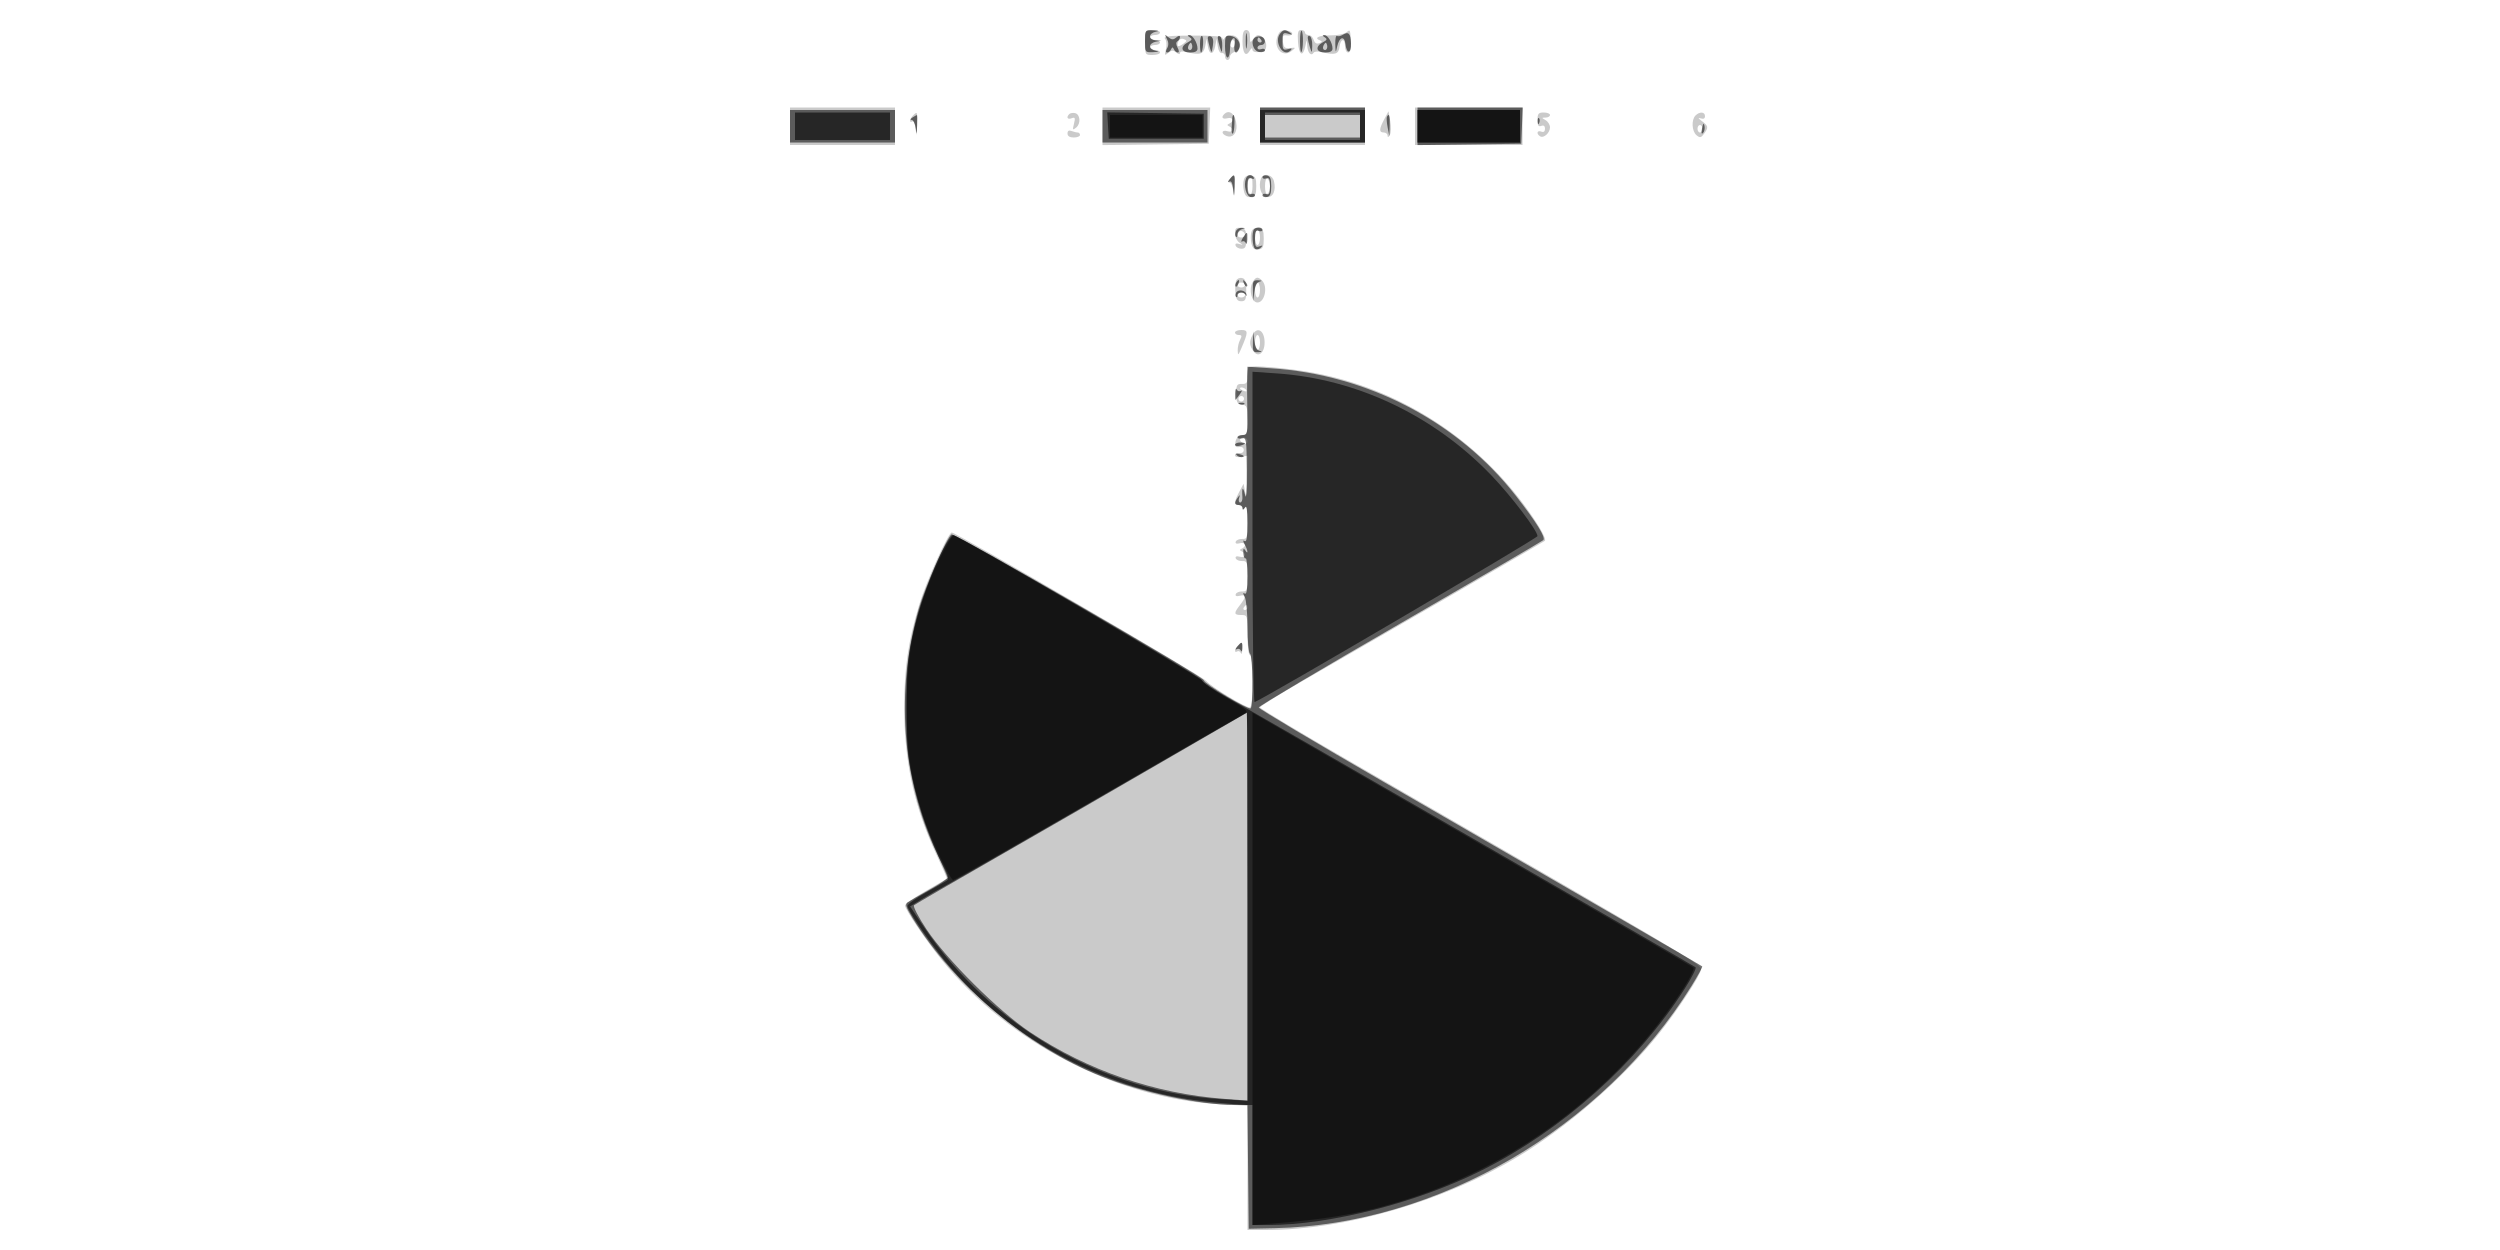 <svg xmlns="http://www.w3.org/2000/svg" width="1000" height="500" viewBox="0 0 1000 500" version="1.1">
	<rect x="0" y="0" width="100%" height="100%" fill="#ffffff" />
	<path fill-opacity="0.208" d="M 458 17 C 458 21.889, 458.067 22, 461 22 C 462.650 22, 464 21.550, 464 21 C 464 20.450, 463.100 20, 462 20 C 460.900 20, 460 19.550, 460 19 C 460 18.450, 460.900 18, 462 18 C 463.100 18, 464 17.550, 464 17 C 464 16.450, 463.100 16, 462 16 C 460.900 16, 460 15.550, 460 15 C 460 14.450, 460.900 14, 462 14 C 463.100 14, 464 13.550, 464 13 C 464 12.450, 462.650 12, 461 12 C 458.067 12, 458 12.111, 458 17 M 497 16.441 C 497 21.317, 498.301 23.031, 499.908 20.271 C 500.544 19.178, 500.951 19.004, 500.970 19.816 C 500.989 20.657, 501.992 21.018, 503.743 20.816 C 505.877 20.570, 506.487 19.970, 506.493 18.112 C 506.497 16.799, 505.686 15.224, 504.691 14.612 C 503.242 13.721, 502.597 13.885, 501.441 15.441 C 500.062 17.298, 500 17.266, 500 14.691 C 500 12.966, 499.462 12, 498.500 12 C 497.392 12, 497 13.160, 497 16.441 M 511.029 14.425 C 509.218 19.187, 513.016 23.272, 516.612 20.431 C 518.412 19.008, 518.384 18.952, 516 19.219 C 513.917 19.453, 513.446 19.028, 513.176 16.675 C 512.911 14.358, 513.198 13.908, 514.773 14.175 C 515.829 14.354, 516.776 14.050, 516.878 13.500 C 516.979 12.950, 515.923 12.358, 514.532 12.184 C 512.587 11.940, 511.776 12.459, 511.029 14.425 M 519.195 16.750 C 519.538 22.089, 521.148 23.052, 522.122 18.500 C 522.758 15.527, 522.764 15.524, 522.882 18.191 C 523.007 21.032, 524.462 22.679, 525.444 21.090 C 525.765 20.572, 527.258 20.458, 528.763 20.838 C 533.946 22.146, 535.478 21.693, 535.816 18.750 C 536.212 15.314, 538 15.109, 538 18.500 C 538 19.875, 538.563 21, 539.250 21 C 540.021 21, 540.449 19.753, 540.368 17.750 C 540.118 11.601, 540.134 11.644, 538.532 12.974 C 537.724 13.644, 534.799 14.175, 532.032 14.153 C 527.420 14.118, 525.302 15.267, 528.199 16.233 C 528.963 16.488, 528.800 16.863, 527.751 17.265 C 526.646 17.689, 525.899 17.256, 525.484 15.949 C 525.144 14.877, 524.221 14, 523.433 14 C 522.645 14, 522 13.550, 522 13 C 522 12.450, 521.300 12, 520.445 12 C 519.214 12, 518.954 12.989, 519.195 16.750 M 466.030 15.536 C 466.634 16.263, 466.782 18.028, 466.377 19.654 C 465.737 22.225, 465.829 22.367, 467.334 21.128 C 468.670 20.027, 469.297 20.002, 470.500 21 C 471.428 21.770, 472 21.844, 472 21.192 C 472 20.542, 473.052 20.405, 474.750 20.834 C 479.980 22.155, 481.443 21.689, 482.076 18.498 L 482.671 15.500 483.085 18.281 C 483.648 22.054, 485.346 22.178, 486.076 18.500 L 486.671 15.500 487.085 18.500 C 487.322 20.209, 488.038 21.392, 488.750 21.250 C 489.438 21.113, 490 21.675, 490 22.500 C 490 23.325, 490.450 24, 491 24 C 491.550 24, 492 23.377, 492 22.617 C 492 21.856, 492.933 20.989, 494.074 20.691 C 497.170 19.881, 496.397 14.627, 493.113 14.163 C 491.800 13.977, 490.345 14.427, 489.878 15.163 C 489.339 16.014, 489.025 16.080, 489.015 15.344 C 489.005 14.533, 485.420 14.200, 476.987 14.226 C 467.380 14.256, 465.185 14.518, 466.030 15.536 M 471.339 16.560 C 470.515 18.706, 471.206 19.054, 473.281 17.537 C 474.846 16.392, 474.871 16.164, 473.492 15.635 C 472.574 15.283, 471.682 15.666, 471.339 16.560 M 492 17.500 C 492 18.325, 492.450 19, 493 19 C 493.550 19, 494 18.325, 494 17.500 C 494 16.675, 493.550 16, 493 16 C 492.450 16, 492 16.675, 492 17.500 M 316 50.500 L 316 58 337 58 L 358 58 358 50.500 L 358 43 337 43 L 316 43 316 50.500 M 441 50.520 L 441 58.040 462.250 57.770 L 483.500 57.500 483.794 50.250 L 484.088 43 462.544 43 L 441 43 441 50.520 M 504 50.500 L 504 58 525 58 L 546 58 546 50.500 L 546 43 525 43 L 504 43 504 50.500 M 566 50.500 L 566 58 587.500 58 L 609 58 609 50.500 L 609 43 587.500 43 L 566 43 566 50.500 M 365.200 46.200 C 363.782 47.618, 363.586 49.374, 364.938 48.538 C 365.454 48.219, 366.054 49.655, 366.270 51.729 C 366.597 54.857, 366.692 54.605, 366.832 50.250 C 367.015 44.540, 366.970 44.430, 365.200 46.200 M 427.701 45.632 C 426.407 46.926, 426.984 47.943, 428.650 47.304 C 430.033 46.774, 430.184 47.130, 429.587 49.510 C 428.952 52.041, 429.049 52.204, 430.485 51.012 C 432.441 49.389, 432.094 45.633, 429.951 45.226 C 429.099 45.064, 428.087 45.246, 427.701 45.632 M 489.667 45.667 C 488.356 46.978, 489.034 47.804, 491 47.290 C 493.172 46.722, 493.787 48.466, 491.750 49.417 C 490.750 49.883, 490.750 50.117, 491.750 50.583 C 493.806 51.543, 493.162 53.186, 491 52.500 C 488.620 51.745, 488.276 53.508, 490.627 54.410 C 492.962 55.306, 494.788 53.390, 494.613 50.226 C 494.372 45.843, 491.831 43.502, 489.667 45.667 M 553.698 47.700 C 551.606 51.644, 551.555 53, 553.500 53 C 554.325 53, 555.014 53.563, 555.030 54.250 C 555.050 55.070, 555.359 54.983, 555.925 54 C 556.401 53.175, 556.476 50.700, 556.093 48.500 L 555.396 44.500 553.698 47.700 M 615 47.969 C 615 50.197, 615.374 50.794, 616.500 50.362 C 617.474 49.988, 618 50.387, 618 51.500 C 618 52.613, 617.474 53.012, 616.500 52.638 C 614.808 51.989, 614.436 53.533, 616.044 54.527 C 617.491 55.422, 620 53.139, 620 50.927 C 620 49.922, 619.212 48.641, 618.250 48.080 C 616.583 47.109, 616.583 47.059, 618.250 47.030 C 619.212 47.014, 620 46.550, 620 46 C 620 45.450, 618.875 45, 617.500 45 C 615.395 45, 615 45.469, 615 47.969 M 678.200 46.200 C 676.481 47.919, 676.720 52.522, 678.608 54.090 C 679.975 55.224, 680.426 55.138, 681.608 53.521 C 683.476 50.966, 683.380 50.397, 680.750 48.434 C 679.231 47.300, 679.069 46.946, 680.250 47.346 C 681.391 47.731, 682 47.426, 682 46.469 C 682 44.695, 679.857 44.543, 678.200 46.200 M 679 51.500 C 679 52.325, 679.450 53, 680 53 C 680.550 53, 681 52.325, 681 51.500 C 681 50.675, 680.550 50, 680 50 C 679.450 50, 679 50.675, 679 51.500 M 427 53.393 C 427 54.440, 427.870 55, 429.500 55 C 430.875 55, 432 54.550, 432 54 C 432 53.450, 431.587 53, 431.082 53 C 430.577 53, 429.452 52.727, 428.582 52.393 C 427.544 51.995, 427 52.338, 427 53.393 M 492 71.500 C 491.221 72.439, 491.151 73, 491.814 73 C 492.397 73, 493.055 74.463, 493.277 76.250 C 493.587 78.748, 493.717 78.401, 493.840 74.750 C 494.015 69.560, 493.851 69.270, 492 71.500 M 497.545 71.857 C 497.201 72.942, 497.217 75.017, 497.581 76.469 C 498.075 78.437, 498.785 79.030, 500.372 78.804 C 502.137 78.552, 502.500 77.819, 502.500 74.500 C 502.500 71.161, 502.143 70.449, 500.336 70.192 C 498.891 69.986, 497.964 70.539, 497.545 71.857 M 504.394 71.416 C 503.218 74.480, 504.450 78.493, 506.664 78.808 C 509.187 79.168, 510.525 76.230, 509.571 72.428 C 508.894 69.731, 505.309 69.030, 504.394 71.416 M 499.667 71.667 C 498.642 72.692, 498.877 76.806, 500 77.500 C 500.595 77.868, 501 76.677, 501 74.559 C 501 70.904, 500.820 70.514, 499.667 71.667 M 506 74.500 C 506 76.657, 506.404 77.869, 507 77.500 C 507.550 77.160, 508 75.810, 508 74.500 C 508 73.190, 507.550 71.840, 507 71.500 C 506.404 71.131, 506 72.343, 506 74.500 M 494 93.381 C 494 94.767, 494.788 96.407, 495.750 97.026 C 497.384 98.076, 497.378 98.113, 495.666 97.575 C 494.467 97.198, 493.977 97.431, 494.250 98.249 C 494.479 98.937, 495.529 99.500, 496.583 99.500 C 498.153 99.500, 498.500 98.775, 498.500 95.500 C 498.500 92.113, 498.155 91.451, 496.250 91.180 C 494.427 90.922, 494 91.340, 494 93.381 M 500.545 92.857 C 500.201 93.942, 500.217 96.017, 500.581 97.469 C 501.075 99.437, 501.785 100.030, 503.372 99.804 C 505.137 99.552, 505.500 98.819, 505.500 95.500 C 505.500 92.161, 505.143 91.449, 503.336 91.192 C 501.891 90.986, 500.964 91.539, 500.545 92.857 M 495.639 92.694 C 494.513 93.820, 494.954 95, 496.500 95 C 497.325 95, 498 94.577, 498 94.059 C 498 92.798, 496.438 91.895, 495.639 92.694 M 502 95 C 502 96.650, 502.450 98, 503 98 C 503.550 98, 504 96.650, 504 95 C 504 93.350, 503.550 92, 503 92 C 502.450 92, 502 93.350, 502 95 M 494.427 112.331 C 494.114 113.144, 494.003 115.315, 494.180 117.155 C 494.426 119.727, 494.962 120.500, 496.500 120.500 C 498.203 120.500, 498.500 119.833, 498.500 116.014 C 498.500 112.533, 498.107 111.452, 496.747 111.190 C 495.783 111.004, 494.739 111.518, 494.427 112.331 M 500.969 113.059 C 499.418 115.956, 500.691 121, 502.972 121 C 505.919 121, 507.240 114.640, 504.800 112.200 C 503.104 110.504, 502.231 110.699, 500.969 113.059 M 495 114 C 495 114.550, 495.675 115, 496.500 115 C 497.325 115, 498 114.550, 498 114 C 498 113.450, 497.325 113, 496.500 113 C 495.675 113, 495 113.450, 495 114 M 502 116 C 502 117.650, 502.450 119, 503 119 C 503.550 119, 504 117.650, 504 116 C 504 114.350, 503.550 113, 503 113 C 502.450 113, 502 114.350, 502 116 M 495 118 C 495 118.550, 495.675 119, 496.500 119 C 497.325 119, 498 118.550, 498 118 C 498 117.450, 497.325 117, 496.500 117 C 495.675 117, 495 117.450, 495 118 M 494 133 C 494 133.550, 494.691 134, 495.535 134 C 496.743 134, 496.850 134.412, 496.035 135.934 C 495.466 136.998, 495.037 138.911, 495.082 140.184 C 495.156 142.291, 495.280 142.229, 496.458 139.500 C 499.336 132.831, 499.349 132, 496.567 132 C 495.155 132, 494 132.450, 494 133 M 501.067 133.874 C 499.640 136.542, 499.723 138.238, 501.392 140.521 C 503.532 143.449, 506.194 140.776, 505.801 136.094 C 505.453 131.961, 502.766 130.700, 501.067 133.874 M 502 137 C 502 138.650, 502.450 140, 503 140 C 503.550 140, 504 138.650, 504 137 C 504 135.350, 503.550 134, 503 134 C 502.450 134, 502 135.350, 502 137 M 499.452 146.881 C 499.203 147.130, 499 148.757, 499 150.496 C 499 153.133, 498.626 153.646, 496.750 153.579 C 494.778 153.510, 494.500 153.995, 494.500 157.500 C 494.500 160.887, 494.845 161.549, 496.750 161.820 C 498.791 162.109, 499 162.683, 499 168 C 499 173.317, 498.791 173.891, 496.750 174.180 C 495.283 174.389, 494.386 175.305, 494.172 176.812 C 493.921 178.586, 494.270 179.051, 495.672 178.812 C 496.769 178.625, 497.500 179.100, 497.500 180 C 497.500 180.874, 496.769 181.377, 495.750 181.206 C 494.788 181.045, 494 181.435, 494 182.073 C 494 182.771, 494.995 183.043, 496.500 182.755 L 499 182.277 498.868 191.389 C 498.781 197.469, 498.520 199.336, 498.085 197 L 497.433 193.500 495.716 196.700 C 493.606 200.636, 493.550 202, 495.500 202 C 496.325 202, 497.007 202.563, 497.015 203.250 C 497.026 204.083, 497.354 204, 498 203 C 498.676 201.953, 498.974 203.639, 498.985 208.579 C 498.999 215.185, 498.856 215.653, 496.851 215.579 C 495.669 215.536, 494.519 216.027, 494.294 216.671 C 494.033 217.419, 494.629 217.648, 495.943 217.305 C 498.157 216.726, 498.817 218.452, 496.750 219.417 C 495.750 219.883, 495.750 220.117, 496.750 220.583 C 498.817 221.548, 498.157 223.274, 495.943 222.695 C 494.629 222.352, 494.033 222.581, 494.294 223.329 C 494.519 223.973, 495.669 224.464, 496.851 224.421 C 498.826 224.348, 499 224.841, 499 230.500 C 499 236.159, 498.826 236.652, 496.851 236.579 C 495.669 236.536, 494.519 237.027, 494.294 237.671 C 494.033 238.419, 494.629 238.648, 495.943 238.305 C 498.507 237.634, 498.525 238.772, 496 242 C 493.419 245.300, 493.506 246, 496.500 246 C 498.958 246, 499 246.133, 499 254 C 499 258.667, 499.417 262, 500 262 C 500.603 262, 501 266.167, 501 272.500 C 501 279.323, 500.623 283, 499.925 283 C 498.075 283, 484.600 274.808, 482.500 272.407 C 480.613 270.250, 382.519 213, 380.709 213 C 379.330 213, 370.416 232.797, 367.651 242 C 363.246 256.659, 361.694 267.340, 361.694 283 C 361.694 304.641, 365.669 322.765, 374.613 341.905 C 377.033 347.083, 378.898 351.393, 378.757 351.482 C 378.615 351.571, 374.788 353.792, 370.250 356.417 C 365.712 359.042, 362 361.631, 362 362.170 C 362 363.766, 370.199 375.926, 376.764 384.065 C 403.274 416.936, 447 439.556, 488.236 441.732 L 499 442.300 499 467.150 L 499 492 506.750 491.992 C 538.078 491.959, 577.309 480.545, 606.885 462.859 C 626.933 450.870, 649.235 431.442, 663.545 413.500 C 671.327 403.742, 680.384 389.875, 680.447 387.619 C 680.500 385.736, 670.508 379.827, 538.750 303.820 C 519.638 292.795, 504 283.410, 504 282.965 C 504 282.520, 511.762 277.703, 521.250 272.260 C 551.780 254.747, 617.486 216.754, 617.929 216.359 C 618.781 215.597, 615.141 209.343, 609.282 201.500 C 588.872 174.181, 558.430 155.189, 525.263 149.084 C 514.918 147.180, 500.393 145.940, 499.452 146.881 M 496 155.393 C 496 155.609, 496.698 156.054, 497.552 156.382 C 498.442 156.723, 498.843 156.555, 498.493 155.989 C 497.906 155.038, 496 154.583, 496 155.393 M 495.553 158.915 C 495.231 159.436, 495.394 160.125, 495.915 160.447 C 496.436 160.769, 497.125 160.606, 497.447 160.085 C 497.769 159.564, 497.606 158.875, 497.085 158.553 C 496.564 158.231, 495.875 158.394, 495.553 158.915 M 496 175.893 C 496 176.384, 496.675 177.045, 497.500 177.362 C 498.414 177.712, 499 177.363, 499 176.469 C 499 175.661, 498.325 175, 497.500 175 C 496.675 175, 496 175.402, 496 175.893 M 497.500 243 C 497.160 243.550, 497.359 244, 497.941 244 C 498.523 244, 499 243.550, 499 243 C 499 242.450, 498.802 242, 498.559 242 C 498.316 242, 497.840 242.450, 497.500 243 M 495.200 258.200 C 493.795 259.605, 493.580 261.377, 494.915 260.553 C 495.418 260.242, 496.057 260.553, 496.336 261.244 C 496.614 261.935, 496.878 261.262, 496.921 259.750 C 497.010 256.643, 496.877 256.523, 495.200 258.200" stroke="none" fill="black" fill-rule="evenodd"/>
	<path fill-opacity="0.549" d="M 458 16.500 C 458 20.938, 458.045 20.998, 461.250 20.864 C 463.600 20.765, 463.877 20.608, 462.250 20.294 C 461.012 20.056, 460 19.248, 460 18.500 C 460 17.752, 461.012 16.944, 462.250 16.706 L 464.500 16.272 462.250 16.136 C 461.012 16.061, 460 15.356, 460 14.570 C 460 13.783, 461.012 12.944, 462.250 12.706 C 463.877 12.392, 463.600 12.235, 461.250 12.136 C 458.045 12.002, 458 12.062, 458 16.500 M 498.286 16.500 C 498.294 19.250, 498.488 20.256, 498.718 18.736 C 498.947 17.216, 498.941 14.966, 498.704 13.736 C 498.467 12.506, 498.279 13.750, 498.286 16.500 M 512.046 13.445 C 509.418 16.612, 513.287 23.113, 516.117 20.283 C 517.012 19.388, 516.783 19.244, 515.144 19.673 C 513.239 20.171, 513 19.823, 513 16.549 C 513 13.208, 513.209 12.924, 515.250 13.498 C 517.011 13.994, 517.174 13.903, 516 13.081 C 514.007 11.685, 513.465 11.735, 512.046 13.445 M 520 16.500 C 520 19.158, 520.236 21.097, 520.525 20.808 C 521.312 20.021, 521.424 13.091, 520.662 12.329 C 520.298 11.965, 520 13.842, 520 16.500 M 537.048 13.950 C 536.249 14.455, 535.237 14.646, 534.798 14.375 C 534.359 14.104, 534.053 15.596, 534.118 17.691 C 534.229 21.255, 534.277 21.312, 534.868 18.582 C 535.702 14.734, 537.767 14.129, 538.178 17.614 C 538.669 21.783, 540.515 21.522, 540.396 17.299 C 540.285 13.358, 539.394 12.468, 537.048 13.950 M 466.751 15.526 C 467.462 16.859, 467.501 18.141, 466.866 19.276 C 466.245 20.384, 466.246 21, 466.867 21 C 467.398 21, 468.096 20.438, 468.417 19.750 C 468.883 18.750, 469.117 18.750, 469.583 19.750 C 469.904 20.438, 470.595 21, 471.119 21 C 471.691 21, 471.657 20.228, 471.032 19.061 C 470.342 17.771, 470.330 16.914, 470.997 16.502 C 471.549 16.161, 472 15.403, 472 14.819 C 472 14.148, 471.446 14.215, 470.500 15 C 469.297 15.998, 468.671 15.973, 467.336 14.872 C 465.845 13.642, 465.784 13.710, 466.751 15.526 M 475.885 14.908 C 476.992 15.609, 476.841 16.015, 475.135 16.928 C 471.926 18.645, 472.426 21, 476 21 C 478.056 21, 479 20.507, 479 19.434 C 479 17.120, 477.107 13.998, 475.715 14.015 C 474.887 14.026, 474.941 14.310, 475.885 14.908 M 480 17.441 C 480 19.398, 480.174 21, 480.387 21 C 481.208 21, 481.621 14.884, 480.833 14.397 C 480.375 14.114, 480 15.484, 480 17.441 M 483.100 15.281 C 483.155 15.952, 483.525 17.625, 483.923 19 C 484.626 21.430, 484.660 21.411, 485.144 18.288 C 485.473 16.169, 485.193 14.904, 484.321 14.570 C 483.595 14.291, 483.045 14.611, 483.100 15.281 M 487.100 15.191 C 487.155 15.911, 487.560 17.625, 488 19 C 488.765 21.387, 488.805 21.356, 488.900 18.309 C 488.955 16.554, 488.550 14.840, 488 14.500 C 487.450 14.160, 487.045 14.471, 487.100 15.191 M 490 18.506 C 490 20.978, 490.450 23, 491 23 C 491.550 23, 492 21.452, 492 19.559 C 492 17.666, 492.510 15.803, 493.134 15.417 C 493.920 14.931, 494.127 15.681, 493.808 17.858 C 493.324 21.150, 494.611 22.178, 495.691 19.364 C 496.541 17.148, 494.876 14.757, 492.199 14.348 C 490.210 14.045, 490 14.442, 490 18.506 M 502.072 14.956 C 499.999 16.237, 501.207 20.458, 503.750 20.820 C 504.988 20.995, 506 20.672, 506 20.101 C 506 19.530, 505.325 19.322, 504.500 19.638 C 503.675 19.955, 503 19.716, 503 19.107 C 503 18.498, 503.675 18, 504.500 18 C 506.362 18, 506.487 15.401, 504.659 14.700 C 503.922 14.417, 502.758 14.532, 502.072 14.956 M 523.100 15.191 C 523.155 15.911, 523.560 17.625, 524 19 C 524.765 21.387, 524.805 21.356, 524.900 18.309 C 524.955 16.554, 524.550 14.840, 524 14.500 C 523.450 14.160, 523.045 14.471, 523.100 15.191 M 529.885 14.908 C 530.992 15.609, 530.841 16.015, 529.135 16.928 C 525.926 18.645, 526.426 21, 530 21 C 532.056 21, 533 20.507, 533 19.434 C 533 17.120, 531.107 13.998, 529.715 14.015 C 528.887 14.026, 528.941 14.310, 529.885 14.908 M 503 16 C 503 16.550, 503.477 17, 504.059 17 C 504.641 17, 504.840 16.550, 504.500 16 C 504.160 15.450, 503.684 15, 503.441 15 C 503.198 15, 503 15.450, 503 16 M 475.583 17.866 C 475.152 18.563, 475.070 19.403, 475.400 19.733 C 476.295 20.628, 477.271 19.312, 476.787 17.862 C 476.449 16.846, 476.213 16.846, 475.583 17.866 M 529.583 17.866 C 529.152 18.563, 529.070 19.403, 529.400 19.733 C 530.295 20.628, 531.271 19.312, 530.787 17.862 C 530.449 16.846, 530.213 16.846, 529.583 17.866 M 504 50 L 504 57 525 57 L 546 57 546 50 L 546 43 525 43 L 504 43 504 50 M 567 50.520 L 567 58.041 587.750 57.770 L 608.500 57.500 608.794 50.250 L 609.088 43 588.044 43 L 567 43 567 50.520 M 316 50.500 L 316 57 337 57 L 358 57 358 50.500 L 358 44 337 44 L 316 44 316 50.500 M 441 50.500 L 441 57 462 57 L 483 57 483 50.500 L 483 44 462 44 L 441 44 441 50.500 M 365 47 C 364.106 47.578, 363.980 47.976, 364.687 47.985 C 365.339 47.993, 366.055 49.462, 366.277 51.250 C 366.626 54.067, 366.701 53.934, 366.840 50.250 C 366.928 47.913, 366.887 46.007, 366.750 46.015 C 366.613 46.024, 365.825 46.467, 365 47 M 492.919 47.250 C 492.874 47.938, 492.748 49.703, 492.639 51.173 C 492.530 52.643, 492.747 53.657, 493.120 53.426 C 493.832 52.986, 494.095 46, 493.400 46 C 493.180 46, 492.963 46.563, 492.919 47.250 M 506 50.500 L 506 55 525 55 L 544 55 544 50.500 L 544 46 525 46 L 506 46 506 50.500 M 554.752 46.750 C 554.551 47.163, 554.691 49.075, 555.062 51 L 555.737 54.500 555.868 50.250 C 555.992 46.261, 555.596 45.019, 554.752 46.750 M 615.079 48.583 C 615.127 49.748, 615.364 49.985, 615.683 49.188 C 615.972 48.466, 615.936 47.603, 615.604 47.271 C 615.272 46.939, 615.036 47.529, 615.079 48.583 M 680.825 51.326 C 680.452 53.151, 680.592 53.808, 681.218 53.182 C 681.751 52.649, 682.011 51.377, 681.794 50.356 C 681.503 48.981, 681.251 49.233, 680.825 51.326 M 491.872 71.692 C 491.073 72.677, 490.997 73.086, 491.688 72.671 C 492.501 72.184, 493.001 73.151, 493.270 75.729 C 493.633 79.210, 493.677 79.134, 493.832 74.750 C 494.018 69.491, 493.859 69.243, 491.872 71.692 M 498.394 71.416 C 497.359 74.112, 498.453 78.474, 500.250 78.815 C 501.212 78.997, 502 78.678, 502 78.105 C 502 77.532, 501.325 77.322, 500.500 77.638 C 499.333 78.086, 499 77.390, 499 74.500 C 499 71.554, 499.321 70.909, 500.552 71.382 C 501.442 71.723, 501.843 71.555, 501.493 70.989 C 500.608 69.557, 499.023 69.776, 498.394 71.416 M 505 70.895 C 505 71.468, 505.675 71.678, 506.500 71.362 C 507.667 70.914, 508 71.610, 508 74.500 C 508 77.390, 507.667 78.086, 506.500 77.638 C 505.675 77.322, 505 77.532, 505 78.105 C 505 78.678, 505.788 78.995, 506.750 78.810 C 508.066 78.556, 508.500 77.488, 508.500 74.500 C 508.500 71.512, 508.066 70.444, 506.750 70.190 C 505.788 70.005, 505 70.322, 505 70.895 M 494.345 92.543 C 494.019 93.392, 494.034 94.367, 494.376 94.710 C 494.719 95.053, 495 94.616, 495 93.740 C 495 92.864, 495.788 91.941, 496.750 91.689 C 498.390 91.261, 498.388 91.225, 496.719 91.116 C 495.739 91.052, 494.671 91.694, 494.345 92.543 M 501.667 91.667 C 500.583 92.751, 500.907 98.824, 502.087 99.554 C 502.685 99.923, 503.698 99.698, 504.337 99.054 C 505.224 98.160, 505.084 98.040, 503.750 98.548 C 502.278 99.108, 502 98.624, 502 95.500 C 502 92.610, 502.333 91.914, 503.500 92.362 C 504.325 92.678, 505 92.501, 505 91.969 C 505 90.869, 502.675 90.658, 501.667 91.667 M 497.167 95.105 C 496.444 96.262, 496.297 96.934, 496.841 96.598 C 497.384 96.262, 498.057 96.553, 498.336 97.244 C 498.614 97.935, 498.878 97.263, 498.921 95.750 C 499.016 92.447, 498.862 92.390, 497.167 95.105 M 494.459 113.067 C 494.096 113.653, 494.014 114.348, 494.276 114.610 C 494.538 114.872, 495.019 114.392, 495.345 113.543 C 496.021 111.781, 495.445 111.471, 494.459 113.067 M 497.564 113.293 C 497.940 114.279, 498.499 114.834, 498.807 114.526 C 499.115 114.219, 498.808 113.412, 498.124 112.733 C 497.136 111.753, 497.022 111.868, 497.564 113.293 M 501.168 116.250 L 501.336 120.500 501.725 116.812 C 501.978 114.413, 502.705 112.969, 503.807 112.678 C 505.012 112.361, 504.852 112.199, 503.250 112.116 C 501.227 112.012, 501.017 112.429, 501.168 116.250 M 494.493 117.011 C 494.112 117.628, 494.070 118.403, 494.400 118.733 C 494.730 119.063, 495 118.808, 495 118.167 C 495 116.729, 497.643 116.617, 498.342 118.025 C 498.621 118.589, 498.734 118.476, 498.592 117.775 C 498.255 116.108, 495.382 115.572, 494.493 117.011 M 501.168 136.750 C 501.017 140.571, 501.227 140.988, 503.250 140.884 C 504.852 140.801, 505.012 140.639, 503.807 140.322 C 502.705 140.031, 501.978 138.587, 501.725 136.188 L 501.336 132.500 501.168 136.750 M 498.874 150.599 C 498.805 152.745, 498.830 158.887, 498.929 164.250 C 499.101 173.479, 499.001 174, 497.055 174 C 495.925 174, 495 174.408, 495 174.906 C 495 175.405, 495.819 175.599, 496.819 175.337 C 498.508 174.895, 498.644 175.816, 498.716 188.181 C 498.765 196.536, 498.509 200.195, 498.029 198 C 497.237 194.382, 496.641 194.801, 496.961 198.750 C 497.061 199.988, 496.675 201, 496.103 201 C 495.531 201, 495.316 200.213, 495.626 199.250 C 496.101 197.773, 496.020 197.734, 495.110 199 C 493.617 201.076, 493.737 202, 495.500 202 C 496.325 202, 497.007 202.563, 497.015 203.250 C 497.026 204.083, 497.354 204, 498 203 C 498.672 201.961, 498.974 203.898, 498.985 209.309 C 498.995 214.736, 498.665 216.911, 497.900 216.438 C 497.101 215.944, 497.101 216.319, 497.900 217.814 C 499.209 220.259, 499.355 222.110, 498.081 220.097 C 497.440 219.085, 497.235 219.407, 497.346 221.251 C 497.431 222.657, 497.837 223.600, 498.250 223.345 C 498.663 223.090, 499 226.310, 499 230.500 C 499 235.785, 498.663 237.910, 497.900 237.438 C 497.101 236.944, 497.101 237.319, 497.900 238.814 C 498.505 239.944, 499 245.372, 499 250.875 C 499 256.468, 499.441 261.155, 500 261.500 C 501.154 262.213, 501.388 282.645, 500.250 283.340 C 499.185 283.992, 481.500 273.379, 481.500 272.088 C 481.500 270.722, 381.796 213.073, 380.623 213.761 C 378.838 214.807, 370.028 234.790, 367.525 243.470 C 358.128 276.048, 360.693 311.560, 374.562 340.884 C 377.003 346.045, 379 350.626, 379 351.064 C 379 351.502, 375.738 353.684, 371.750 355.913 C 367.762 358.142, 363.871 360.378, 363.103 360.883 C 361.964 361.630, 362.314 362.789, 364.994 367.145 C 381.669 394.245, 410.530 418.476, 440.398 430.451 C 456.700 436.986, 479.575 441.932, 493.733 441.982 L 498.965 442 499.233 466.750 L 499.500 491.500 510 491.265 C 574.939 489.815, 641.096 451.356, 676.577 394.429 C 679.150 390.300, 681.086 386.756, 680.878 386.552 C 680.470 386.152, 634.209 359.363, 554 313.079 C 526.225 297.052, 503.500 283.512, 503.500 282.992 C 503.500 282.471, 528.925 267.376, 560 249.447 C 591.075 231.517, 616.876 216.484, 617.335 216.039 C 618.376 215.031, 614.577 208.893, 606.481 198.500 C 583.283 168.723, 547.154 149.861, 508.443 147.319 L 499 146.698 498.874 150.599 M 494.079 157.417 C 494.036 159.021, 494.127 160.146, 494.283 159.917 C 494.439 159.688, 495.226 158.626, 496.033 157.558 C 496.840 156.490, 496.976 155.930, 496.335 156.314 C 495.695 156.698, 494.943 156.447, 494.664 155.756 C 494.386 155.065, 494.122 155.813, 494.079 157.417 M 495.813 161.683 C 496.534 161.972, 497.397 161.936, 497.729 161.604 C 498.061 161.272, 497.471 161.036, 496.417 161.079 C 495.252 161.127, 495.015 161.364, 495.813 161.683 M 494 177.906 C 494 178.405, 494.900 178.577, 496 178.290 C 497.100 178.002, 498 177.594, 498 177.383 C 498 177.173, 497.100 177, 496 177 C 494.900 177, 494 177.408, 494 177.906 M 494.768 182.168 C 495.350 182.750, 496.415 183.028, 497.137 182.788 C 497.886 182.538, 497.432 182.085, 496.080 181.731 C 494.417 181.296, 494.026 181.426, 494.768 182.168 M 494.872 258.692 C 494.118 259.623, 494.024 260.070, 494.665 259.686 C 495.305 259.302, 496.057 259.553, 496.336 260.244 C 496.614 260.935, 496.878 260.488, 496.921 259.250 C 497.016 256.555, 496.680 256.464, 494.872 258.692 M 465 304.648 C 446.575 315.363, 416.875 332.500, 399 342.730 C 381.125 352.959, 366.101 361.676, 365.614 362.100 C 365.127 362.525, 367.358 366.838, 370.572 371.686 C 378.572 383.754, 399.502 404.554, 412 412.858 C 435.189 428.265, 461.872 437.426, 489.750 439.552 L 499 440.258 499 362.629 C 499 319.933, 498.887 285.037, 498.750 285.082 C 498.613 285.128, 483.425 293.932, 465 304.648" stroke="none" fill="black" fill-rule="evenodd"/>
	<path fill-opacity="0.583" d="M 504 50.500 L 504 57 525 57 L 546 57 546 50.500 L 546 44 525 44 L 504 44 504 50.500 M 567 50.500 L 567 57 587.500 57 L 608 57 608 50.500 L 608 44 587.500 44 L 567 44 567 50.500 M 318 50.500 L 318 56 337 56 L 356 56 356 50.500 L 356 45 337 45 L 318 45 318 50.500 M 443.197 50.228 L 443.500 55.500 462.500 55.500 L 481.500 55.500 481.500 50.500 L 481.500 45.500 462.197 45.228 L 442.894 44.956 443.197 50.228 M 506 50.500 L 506 56 525 56 L 544 56 544 50.500 L 544 45 525 45 L 506 45 506 50.500 M 501 214.933 C 501 251.362, 501.382 281.017, 501.850 280.833 C 506.240 279.111, 615 215.302, 615 214.448 C 615 212.245, 604.581 198.517, 596.592 190.192 C 573.583 166.220, 542.742 151.552, 510.750 149.366 L 501 148.699 501 214.933 M 377.246 219.750 C 372.588 228.583, 367.361 243.479, 364.863 255.043 C 363.003 263.657, 362.605 268.585, 362.605 283 C 362.605 297.415, 363.003 302.343, 364.863 310.957 C 367.356 322.497, 372.624 337.550, 377.106 345.938 C 379.319 350.081, 379.712 351.573, 378.755 352.205 C 378.065 352.661, 374.238 354.858, 370.250 357.087 C 366.262 359.316, 363 361.676, 363 362.331 C 363 364.029, 371.327 376.274, 378.075 384.500 C 404.187 416.328, 443.574 437.031, 485.500 440.966 C 491.550 441.534, 497.512 441.999, 498.750 441.999 L 501 442 501 466 L 501 490 507.408 490 C 531.893 490, 566.786 481.083, 592.393 468.282 C 624.923 452.020, 654.764 425.371, 673.860 395.530 C 676.666 391.147, 678.632 387.272, 678.230 386.919 C 677.332 386.129, 504.276 286.438, 490.810 278.952 C 485.480 275.990, 480.931 272.876, 480.699 272.033 C 480.311 270.616, 383.230 214, 381.190 214 C 380.689 214, 378.914 216.588, 377.246 219.750 M 443.227 316.987 C 412.826 334.558, 384.476 350.824, 380.227 353.135 C 375.977 355.446, 370.596 358.515, 368.269 359.956 L 364.038 362.574 369.385 370.537 C 396.372 410.721, 441.606 436.931, 488.750 439.699 L 499 440.301 499 362.651 C 499 319.943, 498.887 285.009, 498.750 285.020 C 498.613 285.031, 473.627 299.416, 443.227 316.987" stroke="none" fill="black" fill-rule="evenodd"/>
	<path fill-opacity="0.473" d="M 567 50.500 L 567 57 587.500 57 L 608 57 608 50.500 L 608 44 587.500 44 L 567 44 567 50.500 M 444 50.500 L 444 55 462.500 55 L 481 55 481 50.500 L 481 46 462.500 46 L 444 46 444 50.500 M 375.744 223.713 C 366.116 244.038, 362.642 259.758, 362.642 283 C 362.642 300.310, 364.241 311.081, 369.024 326 C 371.649 334.186, 380.039 352, 381.270 352 C 381.779 352, 407.633 337.319, 438.724 319.375 C 469.815 301.431, 496.268 286.223, 497.510 285.579 C 499.630 284.480, 499.198 284.080, 490.383 278.985 C 485.222 276.002, 481 273.042, 481 272.408 C 481 271.401, 384.532 214.966, 381.526 214.213 C 380.896 214.056, 378.294 218.331, 375.744 223.713 M 501 387.549 L 501 490.014 508.250 489.469 C 532.547 487.643, 547.140 484.929, 565.500 478.820 C 609.591 464.150, 648.347 434.122, 673.480 395.158 C 676.085 391.120, 677.830 387.477, 677.358 387.062 C 676.886 386.648, 645 368.155, 606.500 345.967 C 568 323.779, 528.513 301.003, 518.750 295.355 L 501 285.084 501 387.549" stroke="none" fill="black" fill-rule="evenodd"/>
</svg>